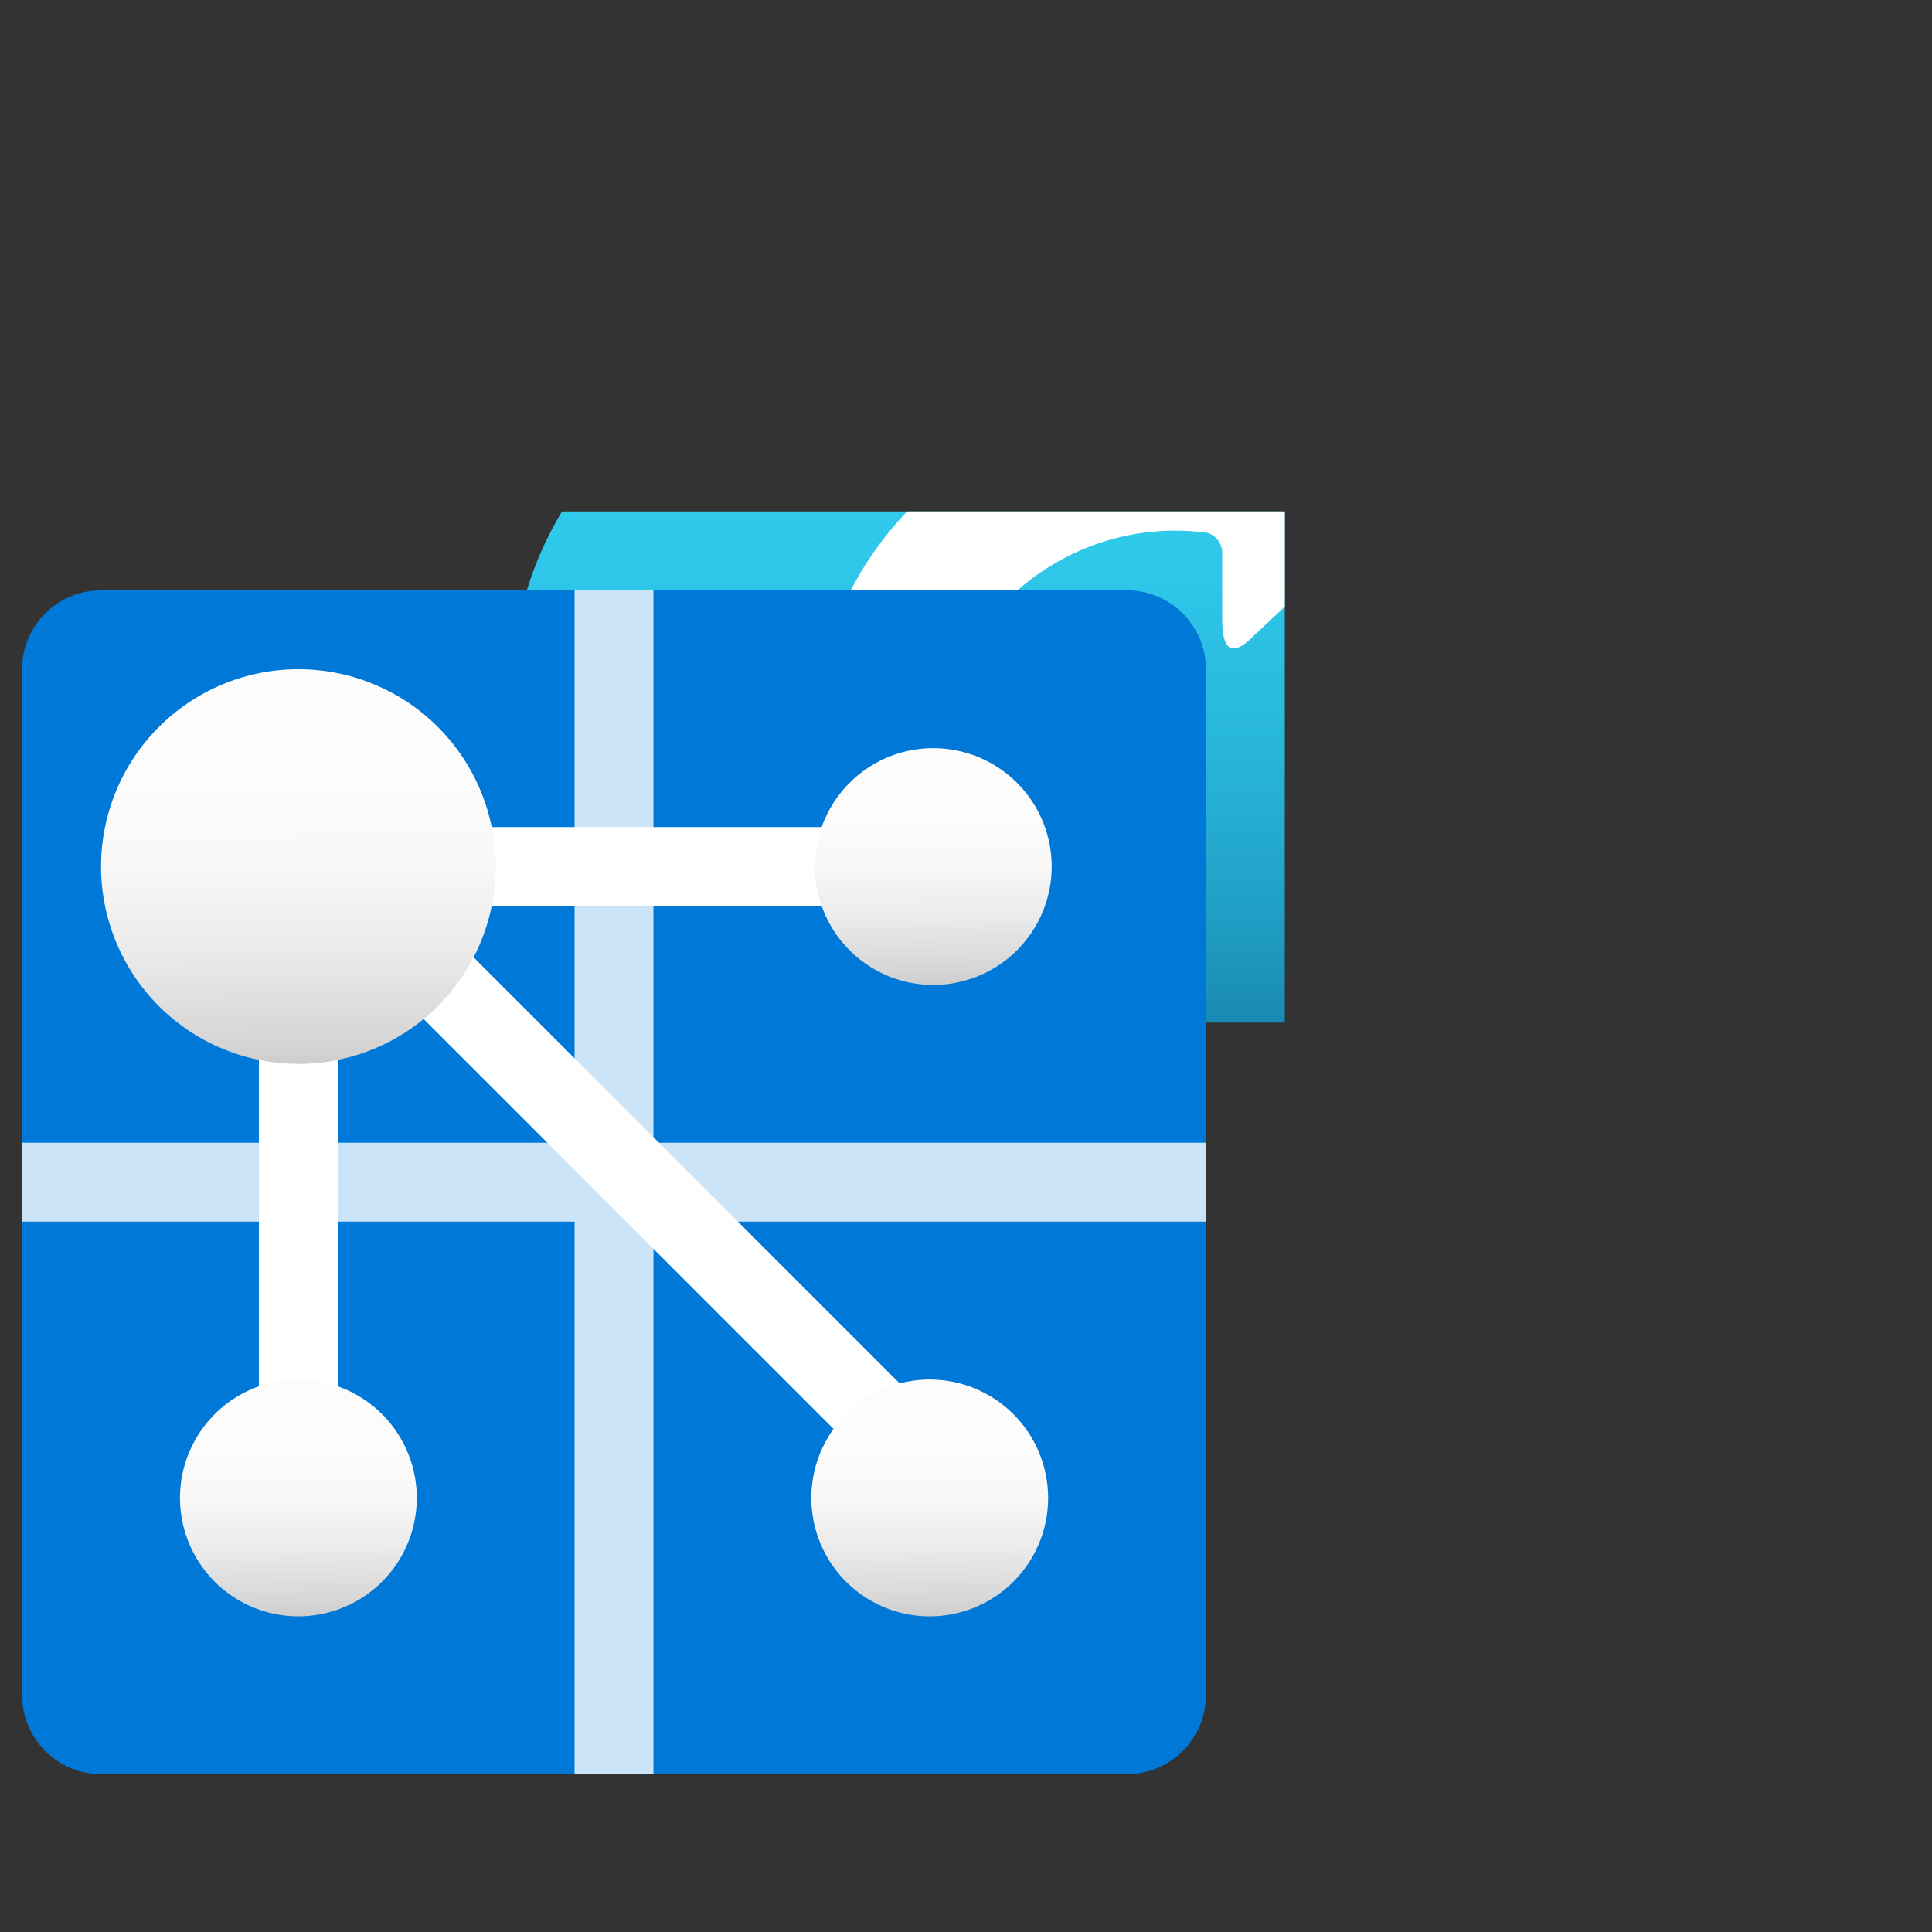 <svg viewBox='0 0 18 18' xmlns='http://www.w3.org/2000/svg'><rect x="0" y="0" width="18" height="18" fill="#333333" stroke="none"/><g><g clip-path='url(#microsoft.signalrservice/webpubsub/replicas)'><path d='M15.882 6.854a2.764 2.764 0 0 0-.635-1.72 2.457 2.457 0 0 0-1.533-.866 3.451 3.451 0 0 0-1.001-2.311 3.04 3.04 0 0 0-2.236-.897 3.097 3.097 0 0 0-1.885.608 3.428 3.428 0 0 0-1.206 1.66 2.92 2.92 0 0 0-1.844 1.011 3.287 3.287 0 0 0-.777 2.05c.01.426.1.845.263 1.234.163.388.397.739.689 1.03.29.292.633.52 1.007.67.374.15.773.22 1.172.204h5.478a2.458 2.458 0 0 0 1.767-.79 2.79 2.79 0 0 0 .741-1.883Z' fill='url(#244134a9-66c7-4fab-8db5-bf43b8044ef7)'/><path d='m13.153 4.224-1.497-1.483c-.163-.167-.302-.108-.302.15v.667a.186.186 0 0 1-.117.172.177.177 0 0 1-.071.011c-.965 0-3.656.258-3.754 4.009 0 .05.02.1.055.135a.186.186 0 0 0 .133.056h.957a.185.185 0 0 0 .139-.062.192.192 0 0 0 .049-.146 2.342 2.342 0 0 1 .529-2.029c.24-.27.539-.48.874-.61.334-.13.694-.176 1.05-.136.05 0 .098.02.133.056a.193.193 0 0 1 .056.135v.617c0 .308.098.358.302.15l1.464-1.375a.19.19 0 0 0 .082-.158.195.195 0 0 0-.082-.159Z' fill='#ffffff'/><g clip-path='url(#microsoft.signalrservice/webpubsub/replicas)'><path d='M.206 6.235c0-.406.33-.735.735-.735H10.5c.406 0 .735.33.735.735v9.56a.735.735 0 0 1-.735.734H.941a.735.735 0 0 1-.735-.735V6.235Z' fill='#0078D7'/><path fill-rule='evenodd' clip-rule='evenodd' d='M6.088 10.647V5.5h-.735v5.147H.206v.735h5.147v5.147h.735v-5.147h5.147v-.735H6.088Z' fill-opacity='.8' fill='#ffffff'/><path fill-rule='evenodd' clip-rule='evenodd' d='M2.412 14.324V7.706h.735v6.618h-.735Z' fill='#ffffff'/><path fill-rule='evenodd' clip-rule='evenodd' d='m2.676 8.223.52-.52 5.514 5.514-.52.52-5.514-5.514Z' fill='#ffffff'/><path fill-rule='evenodd' clip-rule='evenodd' d='M9.03 8.441H3.146v-.735h5.882v.735Z' fill='#ffffff'/><path d='M2.78 9.912a1.838 1.838 0 1 0 0-3.677 1.838 1.838 0 0 0 0 3.677Z' fill='url(#11e797db-a2b4-4d91-9a2e-bc5dce38012e)'/><path d='M8.662 9.176a1.103 1.103 0 1 0 0-2.205 1.103 1.103 0 0 0 0 2.205Z' fill='url(#86d1b18f-f3b9-4036-97d2-04d2c3e516df)'/><path d='M2.78 15.059a1.103 1.103 0 1 0 0-2.206 1.103 1.103 0 0 0 0 2.206Z' fill='url(#736bc92d-2ac3-43d5-8c0e-18310df1b3d3)'/><path d='M8.662 15.059a1.103 1.103 0 1 0 0-2.206 1.103 1.103 0 0 0 0 2.206Z' fill='url(#ebcda11a-7aa9-491c-9ce4-778b1a90d97a)'/></g></g><defs><linearGradient id='244134a9-66c7-4fab-8db5-bf43b8044ef7' x1='10.323' y1='9.523' x2='10.323' y2='1.06' gradientUnits='userSpaceOnUse'><stop offset='0' stop-color='#198AB3'/><stop offset='.13' stop-color='#21A0C7'/><stop offset='.31' stop-color='#28B7DB'/><stop offset='.5' stop-color='#2EC7EA'/><stop offset='.72' stop-color='#31D1F2'/><stop offset='1' stop-color='#32D4F5'/></linearGradient><linearGradient id='11e797db-a2b4-4d91-9a2e-bc5dce38012e' x1='2.793' y1='9.959' x2='2.773' y2='7.299' gradientUnits='userSpaceOnUse'><stop offset='0' stop-color='#CCC'/><stop offset='.12' stop-color='#D7D7D7'/><stop offset='.42' stop-color='#EBEBEB'/><stop offset='.72' stop-color='#F8F8F8'/><stop offset='1' stop-color='#FCFCFC'/></linearGradient><linearGradient id='86d1b18f-f3b9-4036-97d2-04d2c3e516df' x1='8.67' y1='9.205' x2='8.658' y2='7.609' gradientUnits='userSpaceOnUse'><stop offset='0' stop-color='#CCC'/><stop offset='.12' stop-color='#D7D7D7'/><stop offset='.42' stop-color='#EBEBEB'/><stop offset='.72' stop-color='#F8F8F8'/><stop offset='1' stop-color='#FCFCFC'/></linearGradient><linearGradient id='736bc92d-2ac3-43d5-8c0e-18310df1b3d3' x1='2.787' y1='15.087' x2='2.775' y2='13.491' gradientUnits='userSpaceOnUse'><stop offset='0' stop-color='#CCC'/><stop offset='.12' stop-color='#D7D7D7'/><stop offset='.42' stop-color='#EBEBEB'/><stop offset='.72' stop-color='#F8F8F8'/><stop offset='1' stop-color='#FCFCFC'/></linearGradient><linearGradient id='ebcda11a-7aa9-491c-9ce4-778b1a90d97a' x1='8.67' y1='15.087' x2='8.658' y2='13.491' gradientUnits='userSpaceOnUse'><stop offset='0' stop-color='#CCC'/><stop offset='.12' stop-color='#D7D7D7'/><stop offset='.42' stop-color='#EBEBEB'/><stop offset='.72' stop-color='#F8F8F8'/><stop offset='1' stop-color='#FCFCFC'/></linearGradient><clipPath id='microsoft.signalrservice/webpubsub/replicas'><path d='M0 0h18v18H0z' fill='#ffffff'/></clipPath><clipPath id='microsoft.signalrservice/webpubsub/replicas'><path transform='translate(-.53 4.765)' d='M0 0h12.5v12.5H0z' fill='#ffffff'/></clipPath></defs></g></svg>
